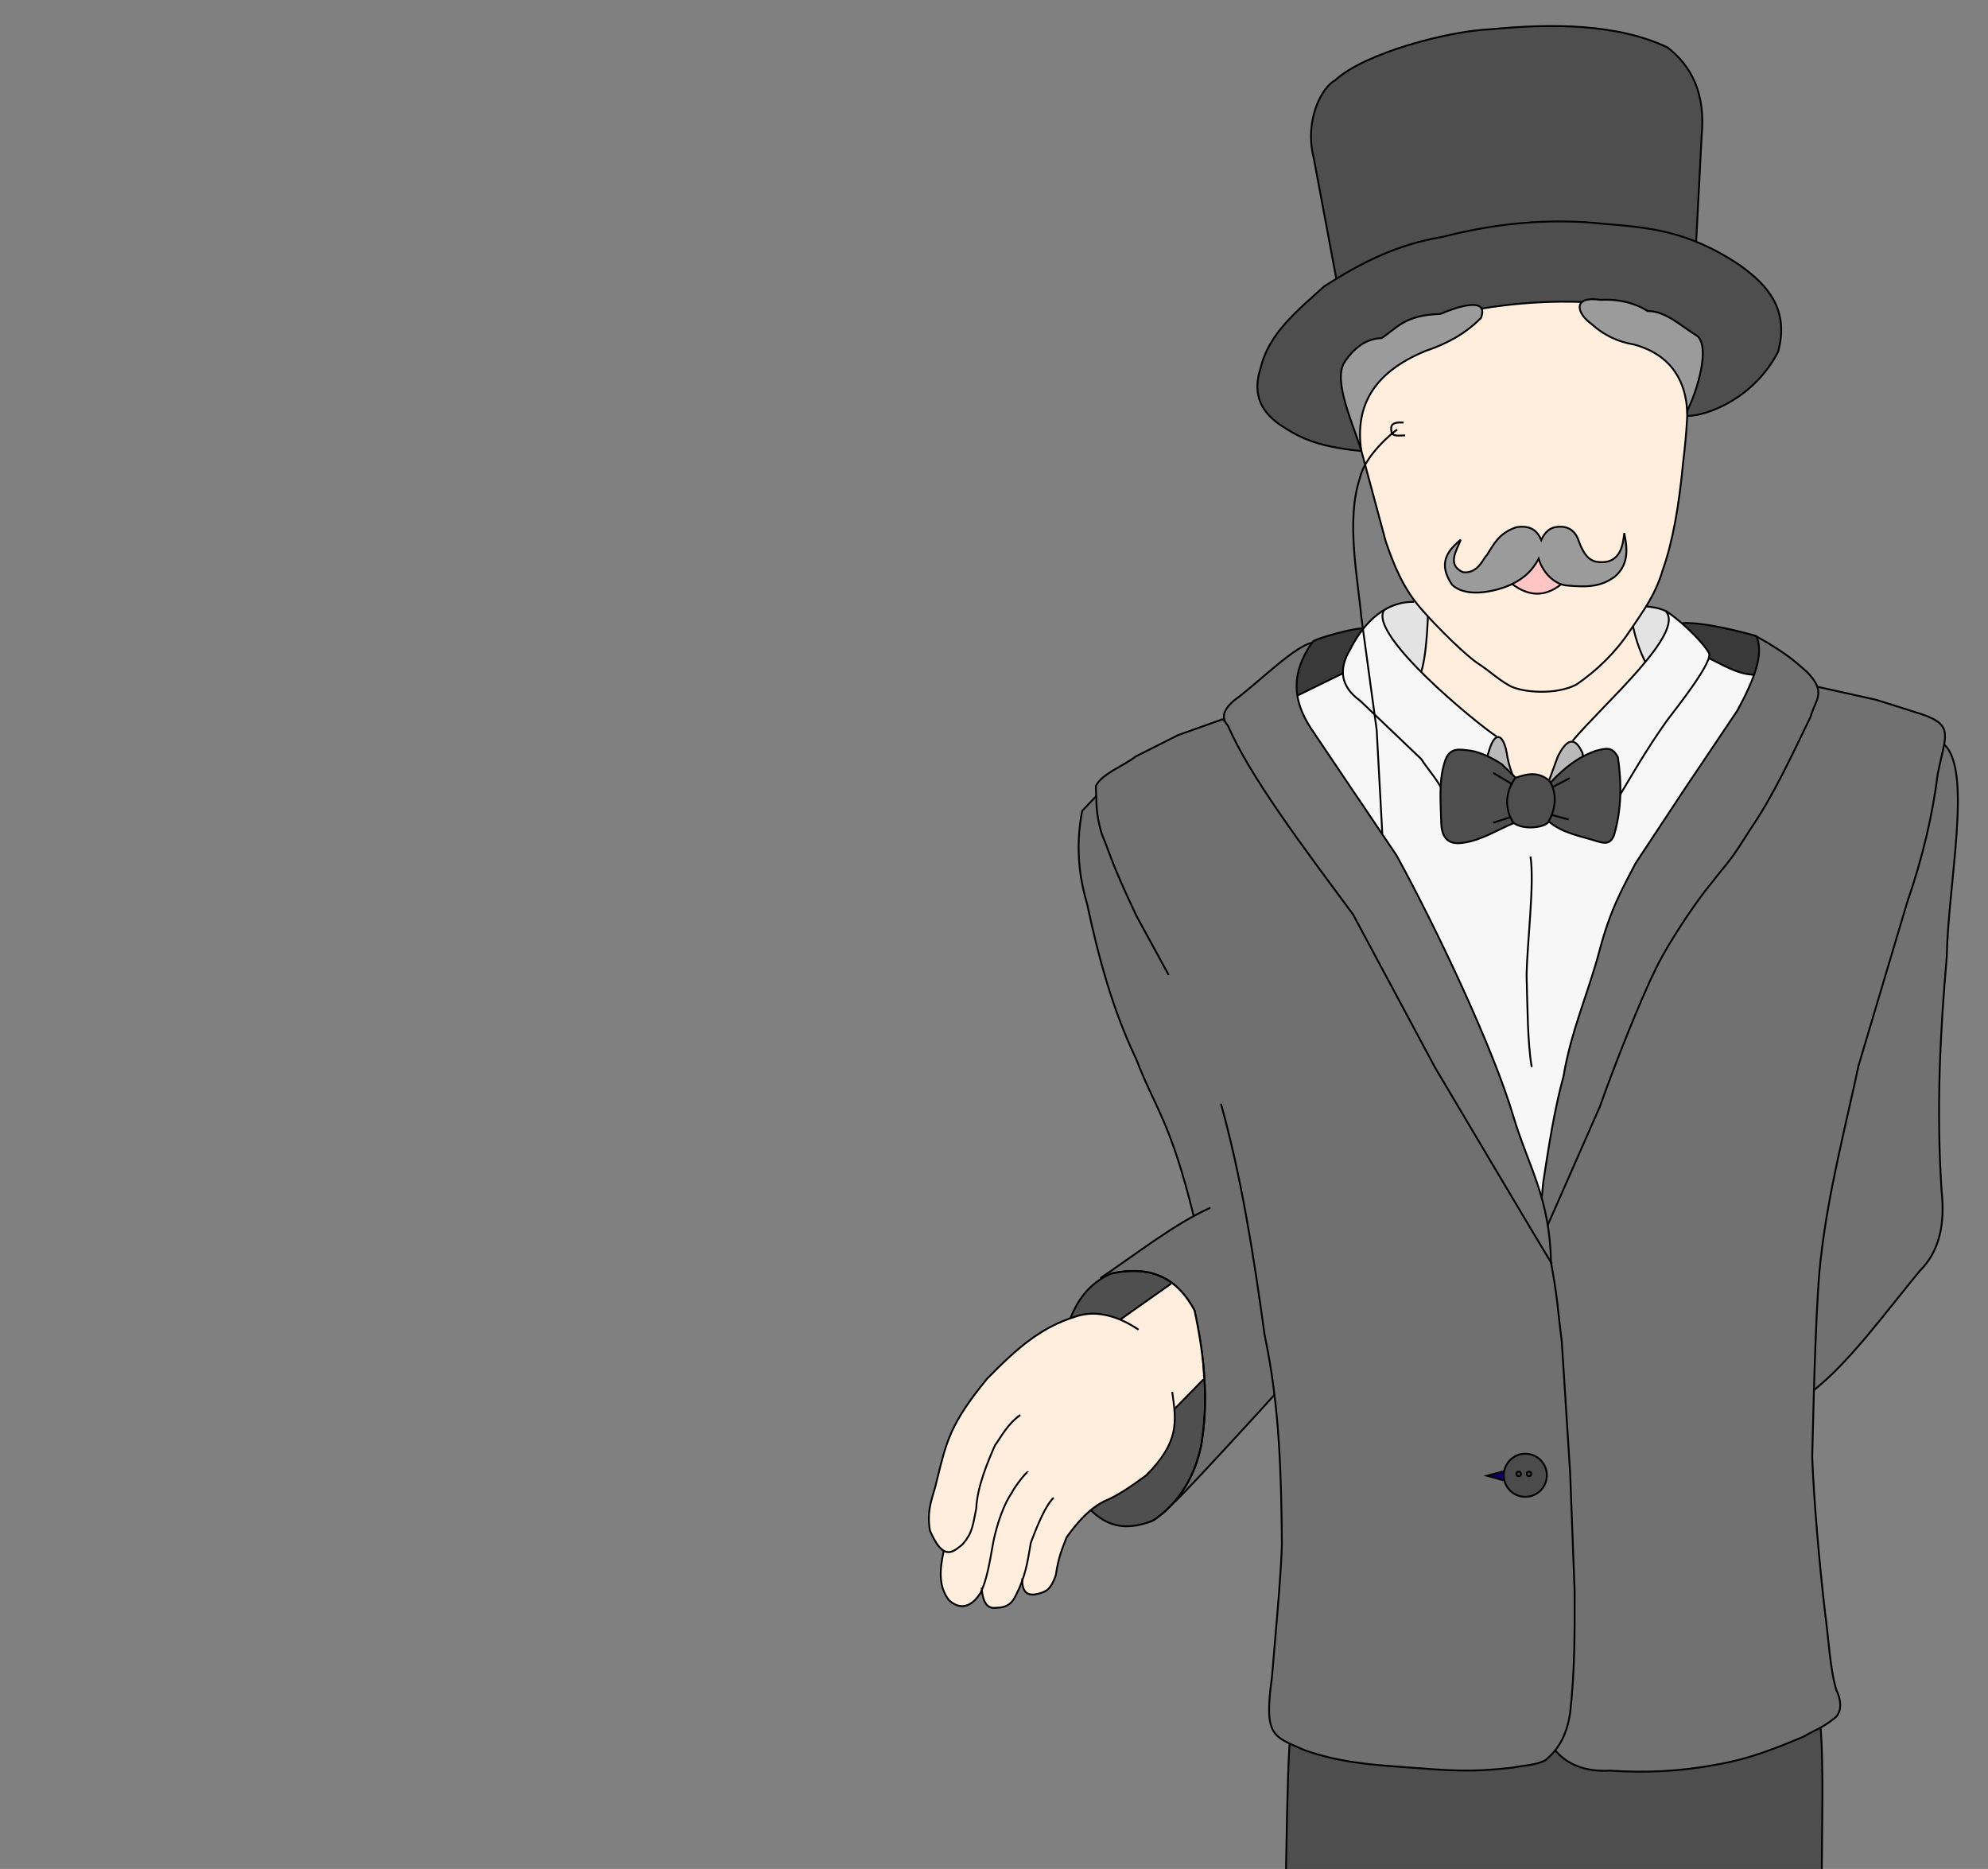 <?xml version="1.0" encoding="UTF-8" standalone="no"?>
<svg
xmlns="http://www.w3.org/2000/svg"
xmlns:dc="http://purl.org/dc/elements/1.1/"
xmlns:cc="http://creativecommons.org/ns#"
xmlns:rdf="http://www.w3.org/1999/02/22-rdf-syntax-ns#"
xmlns:svg="http://www.w3.org/2000/svg"
xmlns:sodipodi="http://sodipodi.sourceforge.net/DTD/sodipodi-0.dtd"
xmlns:inkscape="http://www.inkscape.org/namespaces/inkscape"
width="1083.0px"
height="1018.0px"
viewBox="0.0 0.0 1083.0 1018.0"
sodipodi:docname="gentleman_tomodeselect_06-xxhdpi.svg">
<rect x="0.0" y="0.0" width="1083.0" height="1018.0" fill="#808080" stroke="none"/>
<g
id="frame_toModeSelect_5"
inkscape:groupmode="layer"
inkscape:label="gentleman_tomodeselect_06-xxhdpi"
style="opacity:1.0;display:inline"
sodipodi:insensitive="true">
<path
style="fill:#707070;fill-opacity:1;stroke:none"
d="m
650.203,662.05
c
-12.71,-51.696
-20.895,-58.133
-31.113,-84.901
-13.143,-27.465
-20.723,-56.042
-26.894,-84.901
-5.269,-17.606
-5.802,-34.423
-2.637,-50.624
l
11.074,-11.601
46.212,-2.637
51.151,138.161
16.347,160.309
z"
id="path24970"
inkscape:connector-curvature="0"
sodipodi:nodetypes="ccccccccc"/>
<path
style="display:inline;fill:#393939;fill-opacity:1;stroke:none"
d="m
715.173,349.67
c
-1.17,-1.141
24.761,-8.52
28.591,-7.323
l
11.113,26.589
-40.662,17.108
c
-12.2,-8.443
-20.117,-18.144
0.958,-36.374
z"
id="path6813"
inkscape:connector-curvature="0"
sodipodi:nodetypes="ccccc"/>
<path
style="display:inline;fill:#393939;fill-opacity:1;stroke:none"
d="m
916.635,339.344
c
12.749,-0.512
35.506,5.737
40.032,7.064
12.614,20.181
-0.274,28.165
-1.207,41.867
l
-52.563,-18.596
z"
id="path6815"
inkscape:connector-curvature="0"
sodipodi:nodetypes="ccccc"/>
<path
sodipodi:nodetypes="ccccscccc"
inkscape:connector-curvature="0"
id="path6817"
d="m
770.654,328.063
c
-5.84,-0.069
-10.962,1.472
-15.406,3.966
-9.04,5.813
-3.742,14.165
2.819,22.74
l
25.246,27.35
c
0,0
107.296,3.156
109.4,2.104
2.104,-1.052
26.649,-37.869
25.597,-39.272
-0.869,-1.362
-8.029,-11.38
-10.483,-11.926
-3.922,-1.887
-7.298,-2.057
-10.922,-2.546
z"
style="display:inline;fill:#e3e3e3;fill-opacity:1;stroke:none"/>
<path
sodipodi:nodetypes="ccccc"
inkscape:connector-curvature="0"
id="path6819"
d="m
988.632,756.82
c
19.747,-15.941
38.273,-41.647
57.154,-64.518
11.138,-11.028
13.849,-26.27
11.922,-43.83
-2.93,-44.52
-0.759,-86.124
2.805,-126.932
0.778,-40.412
13.922,-101
-1.052,-115.712
l
-31.794,-9.43
-55.538,189.427
-3.967,168.6
z"
style="display:inline;fill:#717171;fill-opacity:1;stroke:#000000;stroke-width:1px;stroke-linecap:butt;stroke-linejoin:miter;stroke-opacity:1"/>
<path
sodipodi:nodetypes="ccccccccccc"
inkscape:connector-curvature="0"
d="m
699.146,1142.993
0.287,-87.775
c
1.747,-22.552
1.097,-118.084
5.242,-117.489
l
117.66,-60.455
160.519,43.101
c
15.993,-8.194
6.98,92.726
10.507,135.412
l
1.964,93.751
c
-69.871,53.59
-123.467,18.973
-137.081,0.179
l
-8.464,-51.113
-15.445,49.841
c
-31.419,22.393
-87.862,42.603
-135.189,-5.452
z"
style="display:inline;fill:#4e4e4e;fill-opacity:1;stroke:#000000;stroke-width:1px;stroke-linecap:butt;stroke-linejoin:miter;stroke-opacity:1"
id="path6821"/>
<path
sodipodi:nodetypes="ccccccc"
inkscape:connector-curvature="0"
id="path6823"
d="m
727.908,151.432
-12.273,-65.583
c
-5.161,-20.288
4.494,-38.525
11.777,-42.15
15.862,-14.819
61.734,-26.879
84.795,-27.769
33.267,-3.225
68.945,-3.062
96.201,9.918
12.945,10.034
20.837,24.86
18.596,48.101
l
-2.975,57.649"
style="display:inline;fill:#4e4e4e;fill-opacity:1;stroke:#000000;stroke-width:1px;stroke-linecap:butt;stroke-linejoin:miter;stroke-opacity:1"/>
<path
sodipodi:nodetypes="ccccccccc"
inkscape:connector-curvature="0"
id="path6825"
d="m
741.297,245.65
c
-26.393,-2.63
-35.14,-8.528
-44.133,-14.381
-11.798,-8.166
-14.475,-18.613
-10.413,-30.745
4.343,-18.942
20.188,-31.414
34.712,-44.629
20.379,-13.005
39.832,-22.776
63.968,-26.778
28.016,-7.159
57.199,-10.588
88.514,-7.19
22.773,1.952
45.328,3.252
73.886,22.563
15.478,11.047
26.961,24.273
20.827,47.109
-12.998,25.145
-38.157,34.836
-49.34,34.96"
style="display:inline;fill:#4e4e4e;fill-opacity:1;stroke:#000000;stroke-width:1px;stroke-linecap:butt;stroke-linejoin:miter;stroke-opacity:1"/>
<path
sodipodi:nodetypes="cc"
inkscape:connector-curvature="0"
id="path6869"
d="m
715.173,349.67
c
-1.17,-1.141
24.761,-8.52
28.591,-7.323"
style="display:inline;fill:none;stroke:#000000;stroke-width:1px;stroke-linecap:butt;stroke-linejoin:miter;stroke-opacity:1"/>
<path
sodipodi:nodetypes="cccccscccccc"
inkscape:connector-curvature="0"
d="m
778.24,326.231
c
-0.389,8.318
-0.555,30.921
-4.711,41.902
l
-0.19,14.904
52.596,51.544
c
0,0
35.415,-1.052
36.817,-1.753
1.403,-0.701
48.038,-58.207
44.531,-60.661
-3.506,-2.454
-10.776,-11.224
-10.776,-11.224
m
0,0
c
-2.641,-5.051
-7.003,-15.761
-7.686,-26.034
l
-9.94,-6.222
-98.53,-3.506
-3.847,5.513"
style="display:inline;fill:#ffeede;fill-opacity:1;stroke:#000000;stroke-width:1px;stroke-linecap:butt;stroke-linejoin:miter;stroke-opacity:1"
id="path6871"/>
<path
sodipodi:nodetypes="cscccscsccccc"
inkscape:connector-curvature="0"
id="path6873"
d="m
864.28,164.564
c
-4.65,-0.201
-9.327,-0.276
-14.017,-0.235
-14.07,0.122
-28.311,1.33
-42.878,3.731
-25.231,5.656
-77.258,32.707
-67.319,71.645
l
14.869,55.275
c
4.607,13.515
9.689,25.616
19.101,36.468
9.412,10.852
25.109,26.078
31.237,30.003
6.128,3.925
9.953,7.943
16.838,11.901
6.886,3.958
25.56,5.381
36.703,-0.5
11.142,-7.721
20.93,-17.084
28.769,-28.769
6.77,-10.177
14.083,-19.39
18.337,-33.97
5.419,-15.335
8.814,-35.175
10.931,-57.773
8.414,-68.705
-3.264,-89.16
-52.572,-87.776"
style="display:inline;fill:#ffeede;fill-opacity:1;stroke:#000000;stroke-width:1px;stroke-linecap:butt;stroke-linejoin:miter;stroke-opacity:1"/>
<path
sodipodi:nodetypes="ccc"
inkscape:connector-curvature="0"
id="path6875"
d="m
764.621,230.157
c
-6.659,-0.477
-7.032,1.789
-6.662,4.558
0.261,3.508
4.614,2.333
7.539,2.454"
style="display:inline;fill:none;stroke:#000000;stroke-width:1px;stroke-linecap:butt;stroke-linejoin:miter;stroke-opacity:1"/>
<path
sodipodi:nodetypes="cc"
inkscape:connector-curvature="0"
id="path6877"
d="m
824.094,318.343
c
8.27,6.065
16.949,7.378
26.386,-0.088
l
2.104,-13.412
-14.727,-6.312
-16.129,6.312
z"
style="display:inline;fill:#ffc5c5;fill-opacity:1;stroke:#000000;stroke-width:1px;stroke-linecap:butt;stroke-linejoin:miter;stroke-opacity:1"/>
<path
sodipodi:nodetypes="ccccccccccccccc"
inkscape:connector-curvature="0"
id="path6879"
d="m
795.78,293.974
c
-7.359,6.08
-12.61,12.925
-4.734,24.545
8.654,8.057
26.049,2.708
31.908,0
7.789,-3.696
12.016,-8.097
15.253,-14.201
2.412,8.085
8.918,13.831
14.902,14.552
11.913,1.159
19.168,0.677
26.604,-4.785
8.104,-6.893
6.632,-16.305
5.129,-23.705
-0.695,5.881
-1.719,17.124
-14.376,15.691
-4.059,-0.387
-7.466,-3.253
-10.344,-11.221
-1.672,-5.233
-5.351,-8.524
-11.571,-7.889
-4.296,0.236
-7.091,3.093
-8.941,7.188
-2.651,-6.564
-7.589,-7.901
-13.5,-7.013
-9.753,3.311
-12.419,9.493
-16.129,15.253
-1.944,1.541
-4.574,10.173
-12.974,9.292
-9.078,-4.035
-3.344,-12.025
-1.227,-17.707
z"
style="display:inline;fill:#9b9b9b;fill-opacity:1;stroke:#000000;stroke-width:1px;stroke-linecap:butt;stroke-linejoin:miter;stroke-opacity:1"/>
<path
sodipodi:nodetypes="cc"
inkscape:connector-curvature="0"
id="path6881"
d="m
916.635,339.344
c
12.749,-0.512
35.506,5.737
40.032,7.064"
style="display:inline;fill:none;stroke:#000000;stroke-width:1px;stroke-linecap:butt;stroke-linejoin:miter;stroke-opacity:1"/>
<path
style="fill:#707070;fill-opacity:1;stroke:none"
d="m
659.441,657.797
c
-19.763,8.875
-40.066,25.031
-60.034,38.407
l
40.489,121.884
c
8.006,-7.047
75.697,-81.684
75.697,-81.684
z"
id="path24966"
inkscape:connector-curvature="0"
sodipodi:nodetypes="ccccc"/>
<g
style="display:inline"
transform="matrix(0.94,0,0,0.94,-456.004,-198.678)"
id="g6883">
<path
style="fill:#f7f7f7;fill-opacity:1;stroke:#000000;stroke-width:1.063px;stroke-linecap:butt;stroke-linejoin:miter;stroke-opacity:1"
d="m
1475.585,592.788
c
8.229,3.906
15.986,8.95
25.197,9.532
l
28.751,17.843
-91.229,224.117
-39.55,135.261
-47.46,-77.518
-55.37,-157.673
-74.354,-119.441
15.556,-10.547
25.839,-12.656
c
71.81,86.467
142.798,94.405
212.62,-8.918
z"
id="path6885"
inkscape:connector-curvature="0"
sodipodi:nodetypes="ccccccccccc"/>
<path
style="fill:none;stroke:#000000;stroke-width:1.063px;stroke-linecap:butt;stroke-linejoin:miter;stroke-opacity:1"
d="m
1372.094,707.642
c
2.401,15.857
-1.94,49.581
-2.264,69.07
0.574,18.701
0.544,38.911
2.983,52.949"
id="path6887"
inkscape:connector-curvature="0"
sodipodi:nodetypes="ccc"/>
<path
sodipodi:nodetypes="cccc"
inkscape:connector-curvature="0"
id="path6889"
d="m
1376.65,680.471
11.293,-30.777
c
4.976,-9.908
9.758,-12.066
14.238,-2.109
l
4.219,20.039
-0.145,12.504
-31.974,5.593
z"
style="fill:#b9b9b9;fill-opacity:1;stroke:none"/>
<path
style="fill:#b9b9b9;fill-opacity:1;stroke:none"
d="m
1345.381,679.288
-0.263,-11.348
c
0.033,-6.127
0.01,-13.403
2.869,-21.255
3.555,-12.465
8.482,-9.894
10.424,1.428
1.635,11.351
8.409,24.588
12.164,31.581
l
3.051,5.841
z"
id="path6891"
inkscape:connector-curvature="0"
sodipodi:nodetypes="ccccccc"/>
<path
id="path6893"
style="fill:#f7f7f7;fill-opacity:1;stroke:none"
d="m
1423.146,673.333
c
8.419,-13.889
14.983,-25.924
28.013,-44.424
6.022,-7.888
27.629,-35.15
24.231,-39.39
-4.524,-7.761
-19.046,-20.768
-25.195,-24.321
12.592,12.344
-35.879,54.095
-53.883,75.658
1.864,0.307
3.896,2.343
5.869,6.728
l
4.219,20.039
4.05,20.302
12.697,-14.592
m
-77.918,-5.183
c
-0.077,-6.338
-0.102,-13.614
2.759,-21.466
1.38,-4.838
2.967,-7.411
4.487,-8.322
-10.959,-7.281
-77.472,-63.398
-64.872,-73.394
-9.566,5.271
-15.708,14.411
-19.892,22.5
-7.489,12.311
-5.103,22.221
5.801,30.058
l
35.299,33.691
c
4.435,7.051
11.54,14.101
13.215,21.152
l
17.76,20.302
5.442,-24.521"
inkscape:connector-curvature="0"
sodipodi:nodetypes="ccccccccccccccccccc"/>
<path
style="fill:none;stroke:#000000;stroke-width:1.063px;stroke-linecap:butt;stroke-linejoin:miter;stroke-opacity:1"
d="m
1304.504,560.108
c
-18.996,-0.226
-30.851,15.579
-36.794,27.36
-7.489,12.311
-5.103,22.221
5.801,30.058
l
35.299,33.691
c
4.435,7.051
11.54,14.101
13.215,21.152"
id="path6895"
inkscape:connector-curvature="0"
sodipodi:nodetypes="ccccc"/>
<path
style="fill:none;stroke:#000000;stroke-width:1.063px;stroke-linecap:butt;stroke-linejoin:miter;stroke-opacity:1"
d="m
1345.229,668.151
c
-0.077,-6.338
-0.102,-13.614
2.759,-21.466
3.555,-12.465
8.482,-9.894
10.424,1.428
1.635,11.351
8.409,24.588
12.283,31.8"
id="path6897"
inkscape:connector-curvature="0"
sodipodi:nodetypes="cccc"/>
<path
style="fill:none;stroke:#000000;stroke-width:1.063px;stroke-linecap:butt;stroke-linejoin:miter;stroke-opacity:1"
d="m
1376.65,680.471
11.293,-30.777
c
4.976,-9.908
9.758,-12.066
14.238,-2.109
l
4.219,20.039"
id="path6899"
inkscape:connector-curvature="0"
sodipodi:nodetypes="cccc"/>
<path
style="fill:none;stroke:#000000;stroke-width:1.063px;stroke-linecap:butt;stroke-linejoin:miter;stroke-opacity:1"
d="m
1423.146,673.333
c
8.419,-13.889
14.983,-25.924
28.013,-44.424
6.022,-7.888
27.629,-35.15
24.231,-39.39
-4.524,-7.761
-19.046,-20.768
-25.195,-24.321
12.592,12.344
-35.879,54.095
-53.666,75.409"
id="path6901"
inkscape:connector-curvature="0"
sodipodi:nodetypes="ccccc"/>
<path
style="fill:none;stroke:#000000;stroke-width:1.063px;stroke-linecap:butt;stroke-linejoin:miter;stroke-opacity:1"
d="m
1352.457,638.127
c
-10.941,-7.046
-75.408,-59.646
-65.037,-73.466"
id="path6903"
inkscape:connector-curvature="0"
sodipodi:nodetypes="cc"/>
<path
style="fill:none;stroke:#000000;stroke-width:1.063px;stroke-linecap:butt;stroke-linejoin:miter;stroke-opacity:1"
d="m
1450.508,565.475
c
-4.302,-2.096
-7.893,-2.277
-11.746,-2.797"
id="path6905"
inkscape:connector-curvature="0"
sodipodi:nodetypes="cc"/>
</g>
<g
transform="matrix(0.94,0,0,0.94,-456.004,-217.485)"
style="display:inline;fill:#4f4f4f;fill-opacity:1"
id="g6907">
<path
style="fill:#4e4e4e;fill-opacity:1;stroke:#000000;stroke-width:1.063px;stroke-linecap:butt;stroke-linejoin:miter;stroke-opacity:1"
d="m
1363.65,682.132
-8.226,-7.962
c
-5.966,-3.899
-11.932,-6.74
-17.898,-7.831
-6.041,-0.568
-12.618,-2.798
-15.288,7.085
-3.351,10.691
-2.189,23.023
-1.864,35.051
0.341,8.22
3.935,12.795
13.051,11.186
10.304,-1.421
20.004,-7.753
29.044,-11.386
2.719,-8.167
2.68,-16.984
1.183,-26.143
z"
id="path6909"
inkscape:connector-curvature="0"
sodipodi:nodetypes="cccccccc"/>
<path
style="fill:#4e4e4e;fill-opacity:1;stroke:#000000;stroke-width:1.063px;stroke-linecap:butt;stroke-linejoin:miter;stroke-opacity:1"
d="m
1383.988,684.498
c
7.333,-7.785
15.491,-14.472
25.971,-18.061
6.117,-1.578
9.525,-2.536
12.788,3.691
2.241,15.073
2.183,30.146
-2.241,45.219
-2.142,5.347
-5.428,4.773
-9.624,3.56
-9.891,-3.157
-19.666,-4.569
-27.817,-11.206
-1.469,-2.438
-2.544,-5.156
-2.285,-8.828
0.859,-5.416
0.371,-10.443
3.208,-14.375
z"
id="path6911"
inkscape:connector-curvature="0"
sodipodi:nodetypes="cccccccc"/>
<path
style="fill:#4e4e4e;fill-opacity:1;stroke:#000000;stroke-width:1.063px;stroke-linecap:butt;stroke-linejoin:miter;stroke-opacity:1"
d="m
1363.29,682.125
c
-6.685,9.357
-5.482,19.016
-1.318,25.708
4.401,4.31
16.957,3.614
20.302,0.132
7.021,-12.135
2.792,-21.373
0.659,-24.257
-6.548,-5.573
-13.095,-3.9
-19.643,-1.582
z"
id="path6913"
inkscape:connector-curvature="0"
sodipodi:nodetypes="ccccc"/>
<path
style="fill:#4f4f4f;fill-opacity:1;stroke:#000000;stroke-width:1.063px;stroke-linecap:butt;stroke-linejoin:miter;stroke-opacity:1"
d="m
1350.502,679.225
11.206,6.723"
id="path6915"
inkscape:connector-curvature="0"
sodipodi:nodetypes="cc"/>
<path
style="fill:#4f4f4f;fill-opacity:1;stroke:#000000;stroke-width:1.063px;stroke-linecap:butt;stroke-linejoin:miter;stroke-opacity:1"
d="m
1350.502,708.096
9.756,-3.164"
id="path6917"
inkscape:connector-curvature="0"/>
<path
style="fill:#4f4f4f;fill-opacity:1;stroke:#000000;stroke-width:1.063px;stroke-linecap:butt;stroke-linejoin:miter;stroke-opacity:1"
d="m
1385.042,687.398
9.756,-5.141"
id="path6919"
inkscape:connector-curvature="0"/>
<path
style="fill:#4f4f4f;fill-opacity:1;stroke:#000000;stroke-width:1.063px;stroke-linecap:butt;stroke-linejoin:miter;stroke-opacity:1"
d="m
1384.515,703.614
9.756,2.637"
id="path6921"
inkscape:connector-curvature="0"
sodipodi:nodetypes="cc"/>
</g>
<path
style="display:inline;fill:#717171;fill-opacity:1;stroke:#000000;stroke-width:1px;stroke-linecap:butt;stroke-linejoin:miter;stroke-opacity:1"
d="m
989.992,374.065
32.178,7.137
24.669,7.796
c
17.946,6.136
12.971,11.473
8.766,32.61
-2.709,21.981
-8.244,45.665
-16.523,69.53
l
-26.606,89.311
c
-7.32,34.212
-16.295,68.466
-20.298,102.841
-2.792,20.388
-4.033,73.493
-4.948,110.349
0.97,24.182
3.76,56.686
7.013,84.855
1.947,13.925
2.683,30.919
6.177,42.116
2.973,6.261
2.947,12.423
-1.332,15.501
-6.124,4.984
-11.32,6.676
-17.015,10.036
-13.959,5.662
-27.672,11.695
-47.439,15.099
-19.328,3.652
-38.468,4.491
-57.465,3.187
-26.695,1.453
-37.209,-15.416
-41.53,-39.299
-2.497,-22.987
-1.253,-44.905
-1.699,-67.306
l
-1.693,-97.149
c
1.968,-27.629
2.836,-58.202
5.075,-79.985
l
16.664,-78.505
c
7.988,-22.724
33.366,-63.221
41.779,-80.272
8.413,-17.051
18.218,-45.826
23.795,-52.47
12.28,-15.665
8.766,-20.71
20.722,-39.611
12.678,-18.49
19.238,-28.689
29.252,-49.253"
id="path6923"
inkscape:connector-curvature="0"
sodipodi:nodetypes="ccccccccccccccccccczccc"/>
<path
sodipodi:nodetypes="cccccccccccccc"
inkscape:connector-curvature="0"
id="path6925"
d="m
890.061,187.632
c
-8.662,-1.441
-16.379,-5.088
-23.058,-11.157
-8.707,-6.313
-10.029,-15.469
4.959,-13.141
10.294,-0.56
19.51,2.017
25.489,6.074
9.914,-0.136
18.54,8.382
27.074,13.513
7.344,6.094
0.07,30.047
-5.427,40.921
-0.686,-14.476
-7.274,-30.316
-29.036,-36.21
z
m
-157.938,10.166
c
5.317,-8.247
11.959,-13.316
20.579,-13.637
8.278,-5.44
12.596,-12.639
31.984,-13.141
7.863,-3.462
26.846,-10.122
22.067,2.231
-8.883,8.93
-19.141,14.192
-30.001,17.852
-29.854,12.219
-38.345,31.275
-35.25,53.954
-4.783,-15.051
-15.069,-37.214
-9.379,-47.259
z"
style="display:inline;fill:#9b9b9b;fill-opacity:1;stroke:#000000;stroke-width:1px;stroke-linecap:butt;stroke-linejoin:miter;stroke-opacity:1"/>
<path
sodipodi:nodetypes="czccccccccccccc"
inkscape:connector-curvature="0"
id="path6927"
d="m
871.518,602.889
c
7.988,-22.724
22.146,-58.312
30.558,-75.363
8.413,-17.051
23.828,-38.813
29.405,-45.457
12.28,-15.665
10.169,-11.594
22.125,-30.494
12.678,-18.49
22.744,-40.611
32.758,-61.175
2.596,-9.541
9.03,-13.209
-2.111,-24.538
-5.808,-4.984
-10.331,-9.68
-27.304,-19.186
3.979,9.908
-1.204,23.065
-10.395,40.217
l
-28.752,42.778
-26.872,40.674
c
-6.721,13.08
-13.548,24.472
-19.636,47.687
-5.939,22.483
-15.473,43.636
-19.498,67.982
-5.024,18.488
-8.082,38.119
-11.135,58.249
l
-3.321,36.199
z"
style="display:inline;fill:#717171;fill-opacity:1;stroke:#000000;stroke-width:1px;stroke-linecap:butt;stroke-linejoin:miter;stroke-opacity:1"/>
<path
sodipodi:nodetypes="cc"
inkscape:connector-curvature="0"
id="path24844"
d="m
639.895,818.087
c
8.006,-7.047
75.697,-81.684
75.697,-81.684"
style="fill:none;stroke:#000000;stroke-width:1px;stroke-linecap:butt;stroke-linejoin:miter;stroke-opacity:1"/>
<path
sodipodi:nodetypes="ccccc"
inkscape:connector-curvature="0"
id="path24846"
d="m
650.203,662.05
c
-12.71,-51.696
-20.895,-58.133
-31.113,-84.901
-13.143,-27.465
-20.723,-56.042
-26.894,-84.901
-5.269,-17.606
-5.802,-34.423
-2.637,-50.624
l
11.074,-11.601"
style="fill:none;stroke:#000000;stroke-width:1px;stroke-linecap:butt;stroke-linejoin:miter;stroke-opacity:1"/>
<path
sodipodi:nodetypes="cccccccccccccccsccccccc"
inkscape:connector-curvature="0"
id="path6929"
d="m
665.131,601.243
c
11.158,39.97
17.872,82.712
23.803,125.949
8.189,38.679
9.044,75.398
9.404,114.077
-0.544,18.444
-3.559,49.547
-5.436,72.378
-4.441,32.341
0.453,31.944
17.837,39.671
18.545,6.536
35.921,7.911
53.806,9.168
23.833,1.767
35.307,3.118
59.8,0.265
4.431,-1.062
12.648,-1.131
17.72,-4.114
6.704,-5.693
11.25,-12.745
13.283,-25.448
2.741,-24.654
2.424,-45.208
2.468,-66.266
l
-2.468,-64.855
-4.555,-71.555
c
-2.175,-16.478
-2.2,-24.666
-6.774,-47.484
l
-63.371,-135.944
-3.673,1.734
c
-6.048,-16.428
-21.371,-41.361
-48.193,-77.286
-14.528,-19.459
-17.357,-50.499
-62.857,-79.725
l
-24.038,8.551
-23.186,11.666
c
-7.042,5.449
-18.454,9.395
-21.716,16.104
0.427,7.959
-0.262,14.76
3.266,26.238
4.293,9.993
4.397,13.943
18.803,44.436
l
17.602,32.237"
style="display:inline;fill:#707070;fill-opacity:1;stroke:#000000;stroke-width:1px;stroke-linecap:butt;stroke-linejoin:miter;stroke-opacity:1"/>
<g
style="display:inline"
transform="matrix(0.94,0,0,0.94,-456.004,-172.348)"
id="g6931">
<circle
r="13.517"
cy="1045.653"
cx="1407.534"
transform="matrix(-0.924,0,0,-0.924,2669.654,2004.395)"
id="circle6933"
style="fill:#4b4b4b;fill-opacity:1;stroke:#000000;stroke-width:1.151"/>
<circle
r="13.517"
cy="1045.653"
cx="1407.534"
style="fill:none;stroke:#000000;stroke-width:11.014"
id="circle6935"
transform="matrix(-0.097,0,0,-0.097,1507.781,1138.841)"/>
<circle
r="13.517"
cy="1045.653"
cx="1407.534"
transform="matrix(-0.097,0,0,-0.097,1501.781,1138.841)"
id="circle6937"
style="fill:none;stroke:#000000;stroke-width:11.014"/>
<path
inkscape:connector-curvature="0"
id="path6939"
d="m
1356.407,1035.877
-9.508,2.61
9.508,2.61"
style="fill:#0c0066;fill-opacity:1;stroke:#000000;stroke-width:1.063px;stroke-linecap:butt;stroke-linejoin:miter;stroke-opacity:1"
sodipodi:nodetypes="ccc"/>
</g>
<path
sodipodi:nodetypes="ccccc"
inkscape:connector-curvature="0"
id="path6941"
d="m
761.132,233.997
c
-1.684,0.943
-17.656,13.857
-20.331,26.53
-7.648,22.768
-1.106,54.416
0.744,75.126
l
8.43,61.985
3.057,56.367"
style="display:inline;fill:none;stroke:#000000;stroke-width:1px;stroke-linecap:butt;stroke-linejoin:miter;stroke-opacity:1"/>
<path
sodipodi:nodetypes="cccccccccc"
inkscape:connector-curvature="0"
id="path6943"
d="m
844.946,687.654
c
-1.984,-2.975
-63.235,-106.292
-63.235,-106.292
l
-44.629,-83.308
c
-27.184,-36.74
-56.139,-74.987
-68.183,-102.896
-5.032,-5.372
-0.664,-10.992
6.694,-16.116
13.577,-10.789
29.887,-26.799
39.174,-29.009
-11.246,16.224
-11.071,30.742
-0.496,46.861
l
46.532,69.038
c
21.242,38.73
52.77,104.941
63.794,142.689
8.371,27.522
19.639,43.747
20.349,79.033
z"
style="display:inline;fill:#757575;fill-opacity:1;stroke:#000000;stroke-width:1px;stroke-linecap:butt;stroke-linejoin:miter;stroke-opacity:1"/>
<path
sodipodi:nodetypes="cccccccc"
inkscape:connector-curvature="0"
id="path24840"
d="m
574.267,771.208
c
-1.731,-17.186
-0.781,-33.835
7.383,-49.042
4.252,-13.15
11.534,-23.271
23.73,-28.476
23.855,-5.16
36.845,4.402
45.351,20.039
5.204,24.224
7.886,48.581
3.691,73.299
-3.085,15.531
-11.175,31.397
-26.495,41.318
-17.345,6.778
-28.507,1.81
-38.895,-11.788
-13.773,-18.504
-12.473,-28.518
-14.765,-45.351
z"
style="fill:#4f4f4f;fill-opacity:1;stroke:#000000;stroke-width:1px;stroke-linecap:butt;stroke-linejoin:miter;stroke-opacity:1"/>
<path
sodipodi:nodetypes="cc"
inkscape:connector-curvature="0"
id="path24842"
d="m
599.407,696.203
c
19.968,-13.375
40.271,-29.532
60.034,-38.407"
style="fill:none;stroke:#000000;stroke-width:1px;stroke-linecap:butt;stroke-linejoin:miter;stroke-opacity:1"/>
<path
inkscape:connector-curvature="0"
id="path7395"
d="m
655.525,751.39
-30.203,30.949
-34.678,-49.22
C
591.763,731.627
638,699.186
638,699.186
c
1.4,0.467
10.154,7.467
12.619,14.935
3.304,10.011
4.257,25.915
4.906,37.269
z"
style="fill:#ffeede;fill-opacity:1;fill-rule:evenodd;stroke:none;stroke-width:1px;stroke-linecap:butt;stroke-linejoin:miter;stroke-opacity:1"
sodipodi:nodetypes="ccccsc"/>
<path
style="fill:none;fill-rule:evenodd;stroke:#000000;stroke-width:1px;stroke-linecap:butt;stroke-linejoin:miter;stroke-opacity:1"
d="M
590.644,733.119
C
591.763,731.627
638,699.186
638,699.186"
id="path7372"
inkscape:connector-curvature="0"/>
<path
style="fill:none;fill-rule:evenodd;stroke:#000000;stroke-width:1px;stroke-linecap:butt;stroke-linejoin:miter;stroke-opacity:1"
d="m
625.322,782.339
30.203,-30.949"
id="path7374"
inkscape:connector-curvature="0"/>
<g
id="g7386"
transform="matrix(1.034,0.045,-0.043,1.091,21.594,-109.134)">
<path
style="fill:#ffeede;fill-opacity:1;fill-rule:evenodd;stroke:none;stroke-width:1px;stroke-linecap:butt;stroke-linejoin:miter;stroke-opacity:1"
d="m
609.661,738.712
c
-9.402,-5.475
-21.652,-9.453
-33.186,-5.22
-18.099,6.116
-29.938,16.729
-45.409,32.941
-18.446,23.266
-20.02,31.866
-24.32,51.703
-1.407,7.953
-5.041,14.05
-2.637,25.179
2.713,5.438
5.096,8.303
7.479,9.695
-1.437,9.161
-2.097,17.921
4.107,24.787
7.903,5.922
13.188,0.455
16.279,-4.279
0.3,-0.638
0.582,-1.302
0.849,-1.991
l
0.006,1.309
c
0.958,4.892
2.834,8.474
7.849,7.571
8.568,-0.378
9.34,-5.68
11.559,-10.068
0.578,-1.415
1.075,-2.77
1.51,-3.996
0.288,5.827
3.218,8.138
9.677,5.861
3.235,-1.112
5.577,-2.189
7.83,-9.322
1.11,-9.881
3.075,-13.773
4.847,-19.017
5.566,-8.134
11.724,-15.083
19.39,-19.017
6.284,-2.715
17.336,-9.107
21.519,-14.274
13.805,-11.547
14.386,-23.509
13.159,-40.912
z"
id="path7378"
inkscape:connector-curvature="0"
sodipodi:nodetypes="cccccccccccccccccccc"/>
<path
sodipodi:nodetypes="ccccccccc"
inkscape:connector-curvature="0"
id="path7364"
d="m
609.661,738.712
c
-9.402,-5.475
-21.652,-9.453
-33.186,-5.22
-18.099,6.116
-29.938,16.729
-45.409,32.941
-18.446,23.266
-20.02,31.866
-24.32,51.703
-1.407,7.953
-5.041,14.05
-2.637,25.179
7.97,15.976
13.097,9.746
17.552,6.143
4.984,-6.056
4.793,-9.291
6.38,-18.064
-0.063,-10.64
5.226,-23.96
8.535,-31.902
3.171,-4.541
6.116,-10.888
12.678,-15.661"
style="fill:none;fill-rule:evenodd;stroke:#000000;stroke-width:0.941px;stroke-linecap:butt;stroke-linejoin:miter;stroke-opacity:1"/>
<path
sodipodi:nodetypes="cccccc"
inkscape:connector-curvature="0"
id="path7366"
d="m
511.842,853.07
c
-1.688,9.062
-2.365,17.845
3.853,24.727
7.903,5.922
13.188,0.455
16.279,-4.279
3.012,-6.402
4.262,-15.519
5.544,-24.588
0.647,-4.626
3.322,-17.653
8.753,-25.947
1.747,-3.715
7.886,-11.687
8.203,-10.814"
style="fill:none;fill-rule:evenodd;stroke:#000000;stroke-width:0.941px;stroke-linecap:butt;stroke-linejoin:miter;stroke-opacity:1"/>
<path
sodipodi:nodetypes="ccccc"
inkscape:connector-curvature="0"
id="path7368"
d="m
532.475,870.712
c
0.849,5.925
2.486,10.724
8.203,9.695
8.568,-0.378
9.34,-5.68
11.559,-10.068
3.768,-9.227
4.101,-15.878
5.22,-23.119
3.553,-10.121
7.15,-19.066
11.055,-22.859"
style="fill:none;fill-rule:evenodd;stroke:#000000;stroke-width:0.941px;stroke-linecap:butt;stroke-linejoin:miter;stroke-opacity:1"/>
<path
sodipodi:nodetypes="ccccccc"
inkscape:connector-curvature="0"
id="path7370"
d="m
553.729,865.119
c
-0.1,6.693
2.768,9.527
9.695,7.085
3.235,-1.112
5.577,-2.189
7.83,-9.322
1.11,-9.881
3.075,-13.773
4.847,-19.017
5.566,-8.134
11.724,-15.083
19.39,-19.017
6.284,-2.715
13.876,-7.979
21.349,-13.766
16.793,-17.46
14.633,-27.321
11.86,-42.043"
style="fill:none;fill-rule:evenodd;stroke:#000000;stroke-width:0.941px;stroke-linecap:butt;stroke-linejoin:miter;stroke-opacity:1"/>
</g>
<path
style="fill:none;fill-opacity:1;stroke:#000000;stroke-width:1px;stroke-linecap:butt;stroke-linejoin:miter;stroke-opacity:1"
d="m
605.379,693.69
c
23.855,-5.16
36.845,4.402
45.351,20.039
5.204,24.224
7.886,48.581
3.691,73.299
-3.085,15.531
-11.175,31.397
-26.495,41.318"
id="path7397"
inkscape:connector-curvature="0"
sodipodi:nodetypes="cccc"/>
</g>
</svg>
